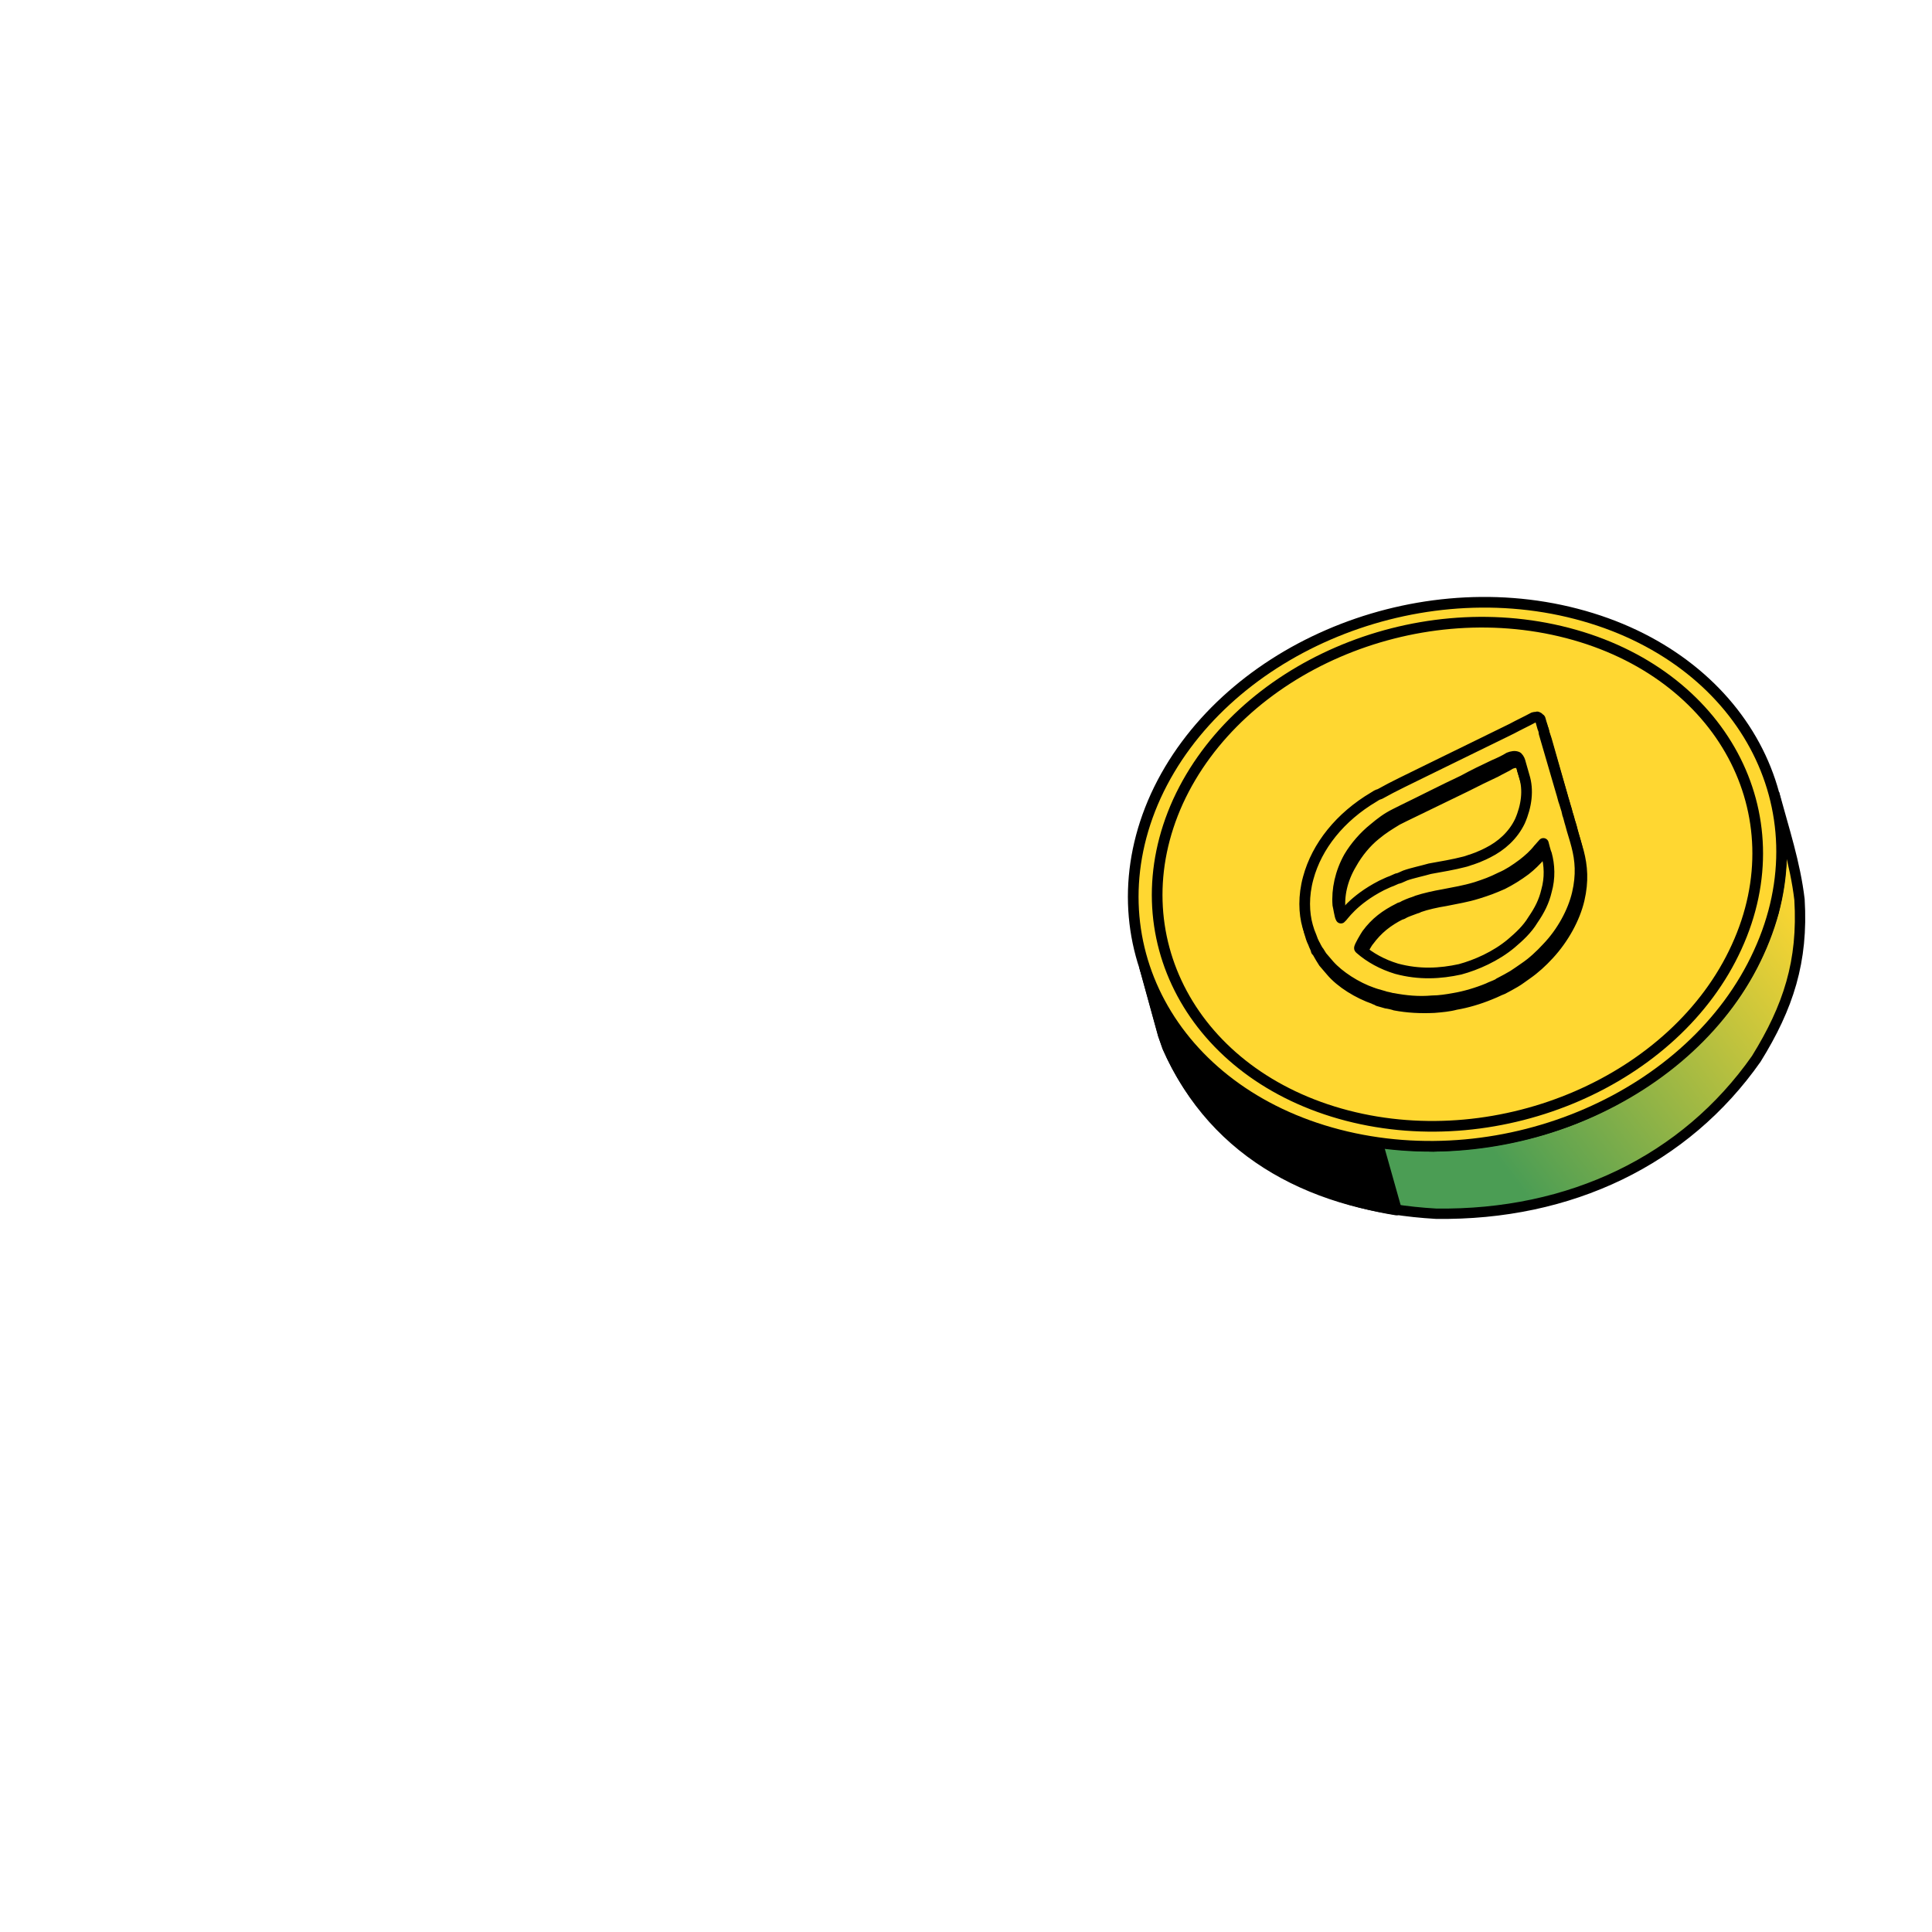 <svg width="205" height="205" viewBox="0 0 205 205" fill="none" xmlns="http://www.w3.org/2000/svg">
<path fill-rule="evenodd" clip-rule="evenodd" d="M188.256 84.189C189.304 88.053 190.483 91.589 190.941 95.453C191.334 102.001 189.763 106.847 186.357 112.348C178.826 123.088 166.646 128.981 152.37 128.785C139.797 128.065 128.926 122.695 123.884 111.104L123.426 109.794L121.461 102.656L121.919 103.9C127.158 116.081 138.946 121.451 152.108 121.647C162.324 121.32 170.51 118.307 177.975 112.217C183.148 107.699 186.226 103.311 188.191 96.763C189.042 93.226 189.239 90.607 188.78 86.94L188.518 85.564L188.256 84.189Z" fill="url(#paint0_linear_6050_3268)" stroke="black" stroke-width="1.098" stroke-linejoin="bevel"/>
<path fill-rule="evenodd" clip-rule="evenodd" d="M148.179 128.392C137.701 126.69 128.271 121.123 123.884 111.104L123.426 109.794L121.461 102.656L121.919 103.9C126.372 114.182 135.475 119.617 146.149 121.189L148.179 128.392Z" fill="black" stroke="black" stroke-width="1.132" stroke-linejoin="round"/>
<path fill-rule="evenodd" clip-rule="evenodd" d="M167.237 65.133C184.918 69.717 193.627 85.826 186.62 101.085C179.679 116.343 159.706 124.987 142.025 120.403C124.343 115.819 115.699 99.71 122.641 84.451C129.648 69.193 149.621 60.549 167.237 65.133Z" fill="#FFD731" stroke="black" stroke-width="1.132" stroke-linejoin="round"/>
<path fill-rule="evenodd" clip-rule="evenodd" d="M166.32 67.163C182.692 71.419 190.747 86.35 184.264 100.495C177.846 114.575 159.313 122.629 142.942 118.373C126.571 114.116 118.581 99.186 124.999 85.041C131.482 70.896 149.949 62.906 166.32 67.163Z" fill="#FFD731" stroke="black" stroke-width="1.132" stroke-linejoin="round"/>
<path fill-rule="evenodd" clip-rule="evenodd" d="M147.132 106.455L146.215 106.193L146.018 106.062C145.953 106.062 145.887 106.062 145.822 105.996C144.119 105.407 142.286 104.294 141.238 103.05C140.976 102.722 140.714 102.46 140.452 102.133C140.321 101.936 140.256 101.805 140.125 101.609C140.059 101.478 139.928 101.281 139.863 101.15C139.797 101.02 139.732 100.954 139.666 100.889C139.601 100.561 139.47 100.43 139.339 100.037C139.142 99.644 139.077 99.382 138.946 98.924C138.553 97.549 138.487 95.715 139.011 93.882C139.928 90.411 142.482 87.333 145.953 85.237C146.215 85.106 146.411 85.041 146.608 84.91C148.179 84.124 149.685 83.338 151.257 82.553L160.622 77.969C161.342 77.641 162.193 77.183 162.979 76.855C163.11 76.724 163.241 76.79 163.307 76.79H163.437C163.503 76.855 163.568 76.855 163.568 76.921C163.634 76.986 163.634 76.986 163.634 77.052L163.896 77.903C163.961 78.1 164.027 78.296 164.092 78.492L165.86 84.714C165.991 85.106 166.057 85.499 166.188 85.892L166.45 86.744C166.45 86.809 166.515 86.875 166.515 87.006C166.646 87.398 166.777 87.791 166.843 88.119C167.039 88.905 167.301 89.691 167.498 90.411C167.891 91.917 168.021 93.489 167.563 95.453C167.105 97.418 165.926 99.579 164.354 101.281C163.634 102.067 162.848 102.788 161.997 103.377C161.604 103.639 161.211 103.966 160.753 104.228C160.294 104.49 159.836 104.752 159.443 104.949C159.312 105.014 159.246 105.014 159.115 105.08C158.723 105.276 158.526 105.342 158.068 105.538C156.954 105.996 155.645 106.389 154.466 106.586C153.746 106.782 152.96 106.848 152.174 106.913C150.733 106.979 149.358 106.913 147.983 106.651C147.852 106.586 147.263 106.455 147.132 106.455ZM142.482 98.073C142.351 97.876 142.22 96.959 142.22 96.698C142.024 95.06 142.417 93.292 143.399 91.655C144.054 90.476 144.971 89.363 145.953 88.577C146.739 87.922 147.393 87.529 148.245 87.006C148.507 86.875 148.769 86.744 149.031 86.613C151.192 85.565 153.353 84.517 155.514 83.469C156.038 83.207 156.561 82.945 157.085 82.683L158.723 81.898C159.181 81.636 159.901 81.308 160.294 81.046C160.622 80.915 160.949 80.85 161.211 81.046C161.473 81.177 161.473 81.439 161.538 81.701C161.669 82.094 161.8 82.553 161.931 83.011C162.39 84.452 162.259 86.154 161.473 87.791C160.753 89.298 159.574 90.411 158.068 91.197C157.675 91.328 157.609 91.393 157.216 91.524C156.954 91.655 156.692 91.786 156.431 91.852C156.103 91.983 155.841 92.048 155.514 92.114C154.531 92.441 153.025 92.637 151.977 92.834C151.257 93.03 150.013 93.358 149.358 93.62L148.703 93.816C148.638 93.816 148.572 93.882 148.507 93.882L147.852 94.144C147.459 94.34 147.263 94.406 146.87 94.602C143.726 96.174 142.679 97.942 142.482 98.073ZM148.441 103.442C146.87 103.05 145.56 102.329 144.578 101.347L144.512 101.281C144.381 101.15 145.101 99.972 145.232 99.841C146.149 98.597 147.197 97.745 148.638 97.025C148.769 97.025 148.834 96.959 148.965 96.894C149.162 96.763 149.947 96.501 150.275 96.37C150.34 96.37 150.471 96.305 150.602 96.239C151.323 95.977 152.501 95.715 153.353 95.584C154.597 95.322 155.579 95.191 156.823 94.798C157.871 94.471 158.395 94.275 159.443 93.816C160.229 93.423 161.08 92.899 161.866 92.31C162.455 91.852 162.979 91.328 163.437 90.804C163.634 90.542 163.765 90.345 163.961 90.149C163.961 90.214 164.289 91.197 164.289 91.328C164.616 92.506 164.682 93.816 164.354 95.191C164.027 96.305 163.568 97.221 162.914 98.335C162.259 99.251 161.407 100.103 160.622 100.758C158.984 102.133 156.889 103.05 155.121 103.508C153.091 103.966 150.799 104.163 148.441 103.442Z" fill="#FFD731" stroke="black" stroke-width="1.132" stroke-linecap="round" stroke-linejoin="round"/>
<path fill-rule="evenodd" clip-rule="evenodd" d="M146.934 105.734L146.017 105.472L145.821 105.407C145.756 105.407 145.69 105.341 145.625 105.341C143.922 104.752 142.088 103.573 141.041 102.395C140.779 102.067 140.517 101.805 140.255 101.478C140.124 101.281 140.058 101.15 139.927 100.954C139.796 100.823 139.731 100.626 139.6 100.43C139.6 100.365 139.534 100.299 139.469 100.168C139.338 99.906 139.272 99.775 139.141 99.382C138.945 98.924 138.88 98.727 138.749 98.269C138.356 96.894 138.29 95.06 138.814 93.161C139.731 89.756 142.219 86.678 145.756 84.582C145.952 84.451 146.148 84.32 146.41 84.255C147.917 83.404 149.488 82.683 151.06 81.898L160.424 77.314C161.145 76.921 161.996 76.528 162.716 76.135C162.913 76.069 162.978 76.135 163.109 76.069L163.24 76.135C163.24 76.2 163.306 76.2 163.371 76.266C163.437 76.266 163.437 76.331 163.437 76.331L163.699 77.248C163.764 77.379 163.83 77.576 163.83 77.772L165.663 84.059C165.794 84.451 165.86 84.844 165.991 85.172L166.253 86.023C166.253 86.154 166.318 86.22 166.318 86.351C166.449 86.678 166.515 87.071 166.645 87.464C166.842 88.25 167.104 88.97 167.3 89.756C167.693 91.262 167.824 92.834 167.366 94.798C166.907 96.763 165.729 98.924 164.157 100.561C163.437 101.347 162.585 102.133 161.8 102.657C161.341 102.984 160.948 103.246 160.555 103.508C160.097 103.77 159.639 104.032 159.246 104.228C159.115 104.294 158.984 104.359 158.918 104.425C158.525 104.621 158.263 104.687 157.87 104.883C156.757 105.341 155.447 105.734 154.269 105.931C153.548 106.062 152.697 106.193 151.977 106.193C150.536 106.324 149.161 106.193 147.786 105.931C147.655 105.931 147 105.734 146.934 105.734ZM142.285 97.418C142.154 97.221 142.023 96.239 141.957 96.043C141.826 94.405 142.219 92.572 143.136 90.935C143.791 89.821 144.773 88.708 145.756 87.922C146.541 87.267 147.131 86.809 148.048 86.351C148.309 86.22 148.571 86.089 148.833 85.958C150.994 84.91 153.155 83.797 155.251 82.814C155.84 82.487 156.364 82.225 156.888 81.963L158.525 81.177C158.984 80.981 159.704 80.653 160.097 80.391C160.424 80.26 160.752 80.195 161.014 80.326C161.21 80.522 161.276 80.719 161.341 80.981C161.472 81.439 161.603 81.898 161.734 82.356C162.192 83.797 161.996 85.499 161.276 87.136C160.555 88.643 159.311 89.756 157.87 90.476C157.477 90.673 157.347 90.738 157.019 90.869C156.757 91 156.495 91.066 156.168 91.197C155.906 91.262 155.644 91.393 155.316 91.459C154.334 91.72 152.828 91.982 151.715 92.179C151.06 92.375 149.816 92.637 149.095 92.899L148.506 93.161C148.44 93.161 148.375 93.227 148.244 93.227L147.655 93.489C147.262 93.62 147.065 93.751 146.607 93.947C143.529 95.519 142.481 97.287 142.285 97.418ZM148.179 102.788C146.672 102.329 145.363 101.609 144.315 100.692L144.249 100.626C144.184 100.496 144.904 99.317 145.035 99.12C145.952 97.876 147 97.09 148.44 96.37C148.506 96.304 148.637 96.304 148.768 96.239C148.964 96.108 149.75 95.781 150.012 95.715C150.143 95.65 150.274 95.65 150.34 95.584C151.125 95.322 152.304 95.06 153.09 94.929C154.4 94.667 155.316 94.536 156.626 94.143C157.608 93.816 158.198 93.62 159.246 93.096C160.031 92.768 160.817 92.244 161.603 91.655C162.192 91.197 162.782 90.673 163.24 90.083C163.437 89.887 163.568 89.69 163.764 89.494C163.764 89.494 164.026 90.542 164.092 90.607C164.419 91.786 164.484 93.161 164.092 94.536C163.83 95.65 163.371 96.566 162.651 97.614C162.061 98.596 161.21 99.382 160.359 100.103C158.722 101.478 156.626 102.395 154.924 102.853C152.828 103.311 150.601 103.442 148.179 102.788Z" fill="#FFD731" stroke="black" stroke-width="1.132" stroke-linecap="round" stroke-linejoin="round"/>
<defs>
<linearGradient id="paint0_linear_6050_3268" x1="148.987" y1="109.852" x2="182.864" y2="84.183" gradientUnits="userSpaceOnUse">
<stop stop-color="#4B9D54"/>
<stop offset="1" stop-color="#FFD731"/>
</linearGradient>
</defs>
</svg>
